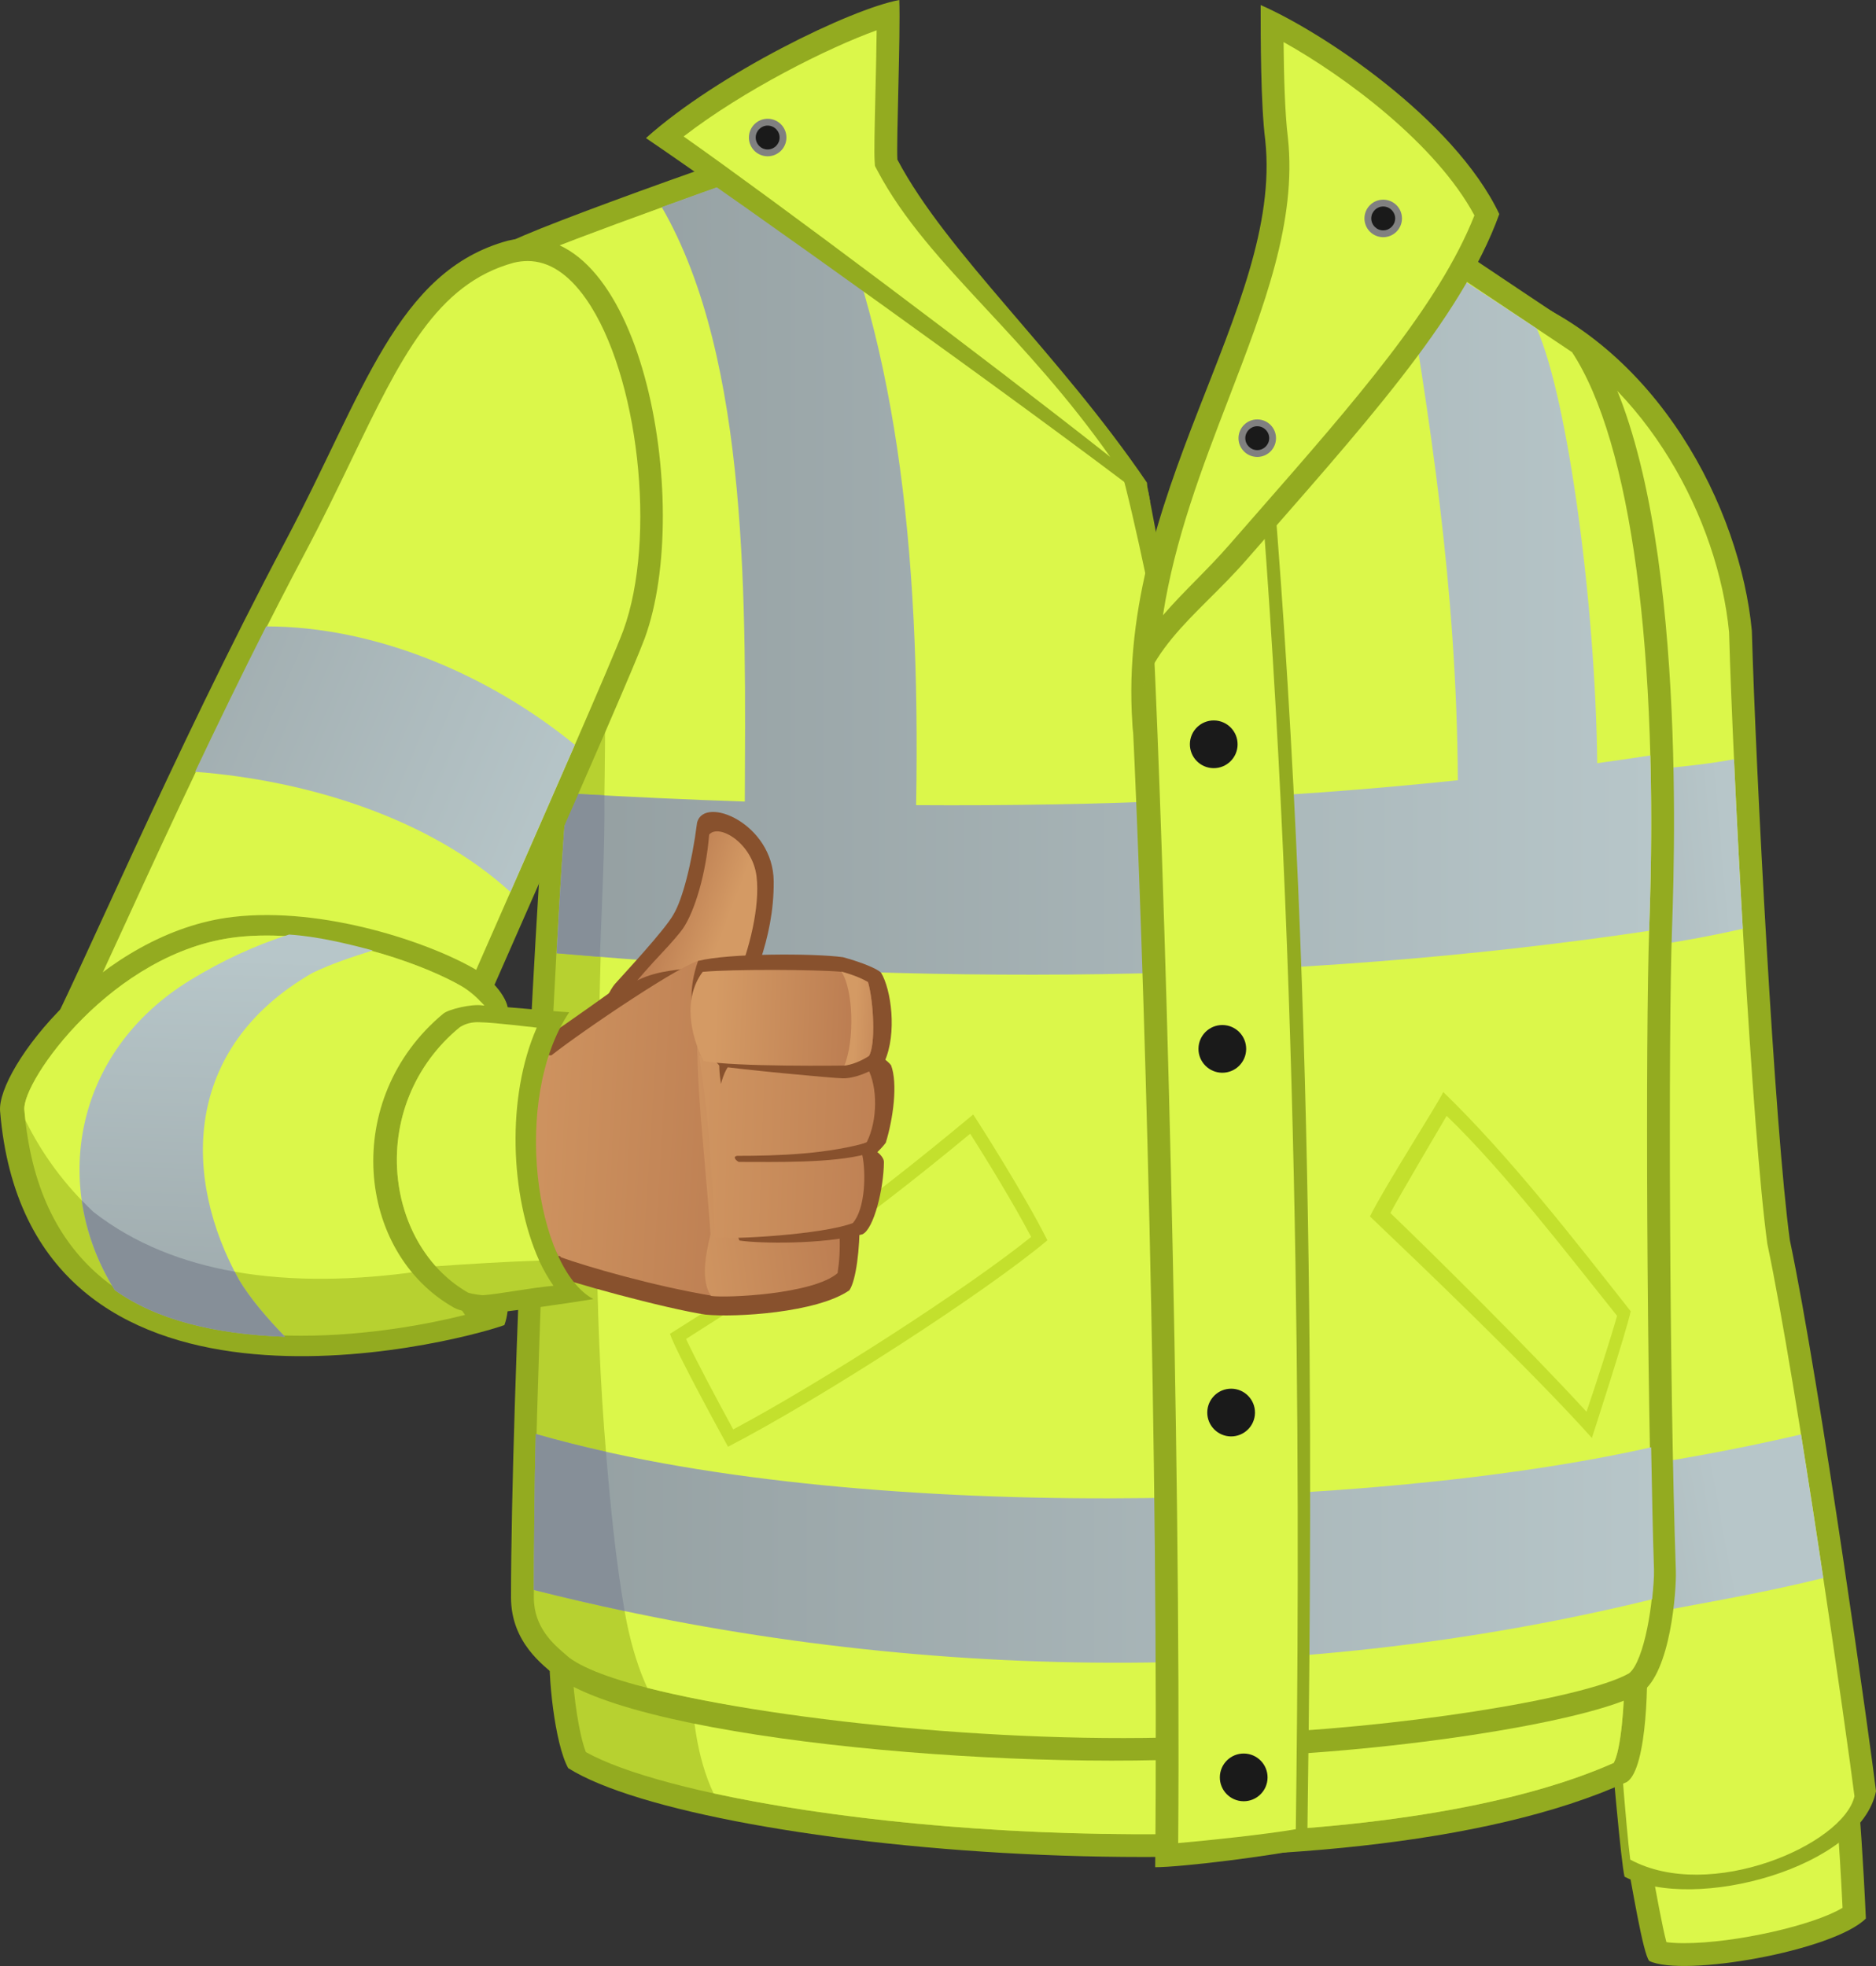 <?xml version="1.0" encoding="utf-8"?>
<!-- Generator: Adobe Illustrator 15.0.0, SVG Export Plug-In . SVG Version: 6.00 Build 0)  -->
<!DOCTYPE svg PUBLIC "-//W3C//DTD SVG 1.1//EN" "http://www.w3.org/Graphics/SVG/1.1/DTD/svg11.dtd">
<svg version="1.1" id="Capa_2" xmlns="http://www.w3.org/2000/svg" xmlns:xlink="http://www.w3.org/1999/xlink" x="0px" y="0px"
	 width="1195.828px" height="1253.212px" viewBox="0 0 1195.828 1253.212" enable-background="new 0 0 1195.828 1253.212"
	 xml:space="preserve">
<rect x="0" y="0" width="1195.828" height="1253.212" fill="#333333" stroke="none"/>
<g>
	<g>
		<path fill="#93AB20" d="M1035.537,1176.932c4.846,25.844,11.711,68.232,15.746,73.078c21.803,10.498,117.49-6.459,138.082-27.051
			c-1.615-36.338-4.037-69.044-4.846-77.924C1160.295,1147.861,1051.686,1173.702,1035.537,1176.932z"/>
		<path fill="#DBF74A" d="M1073.469,1238.674c-5.162,0-8.781-0.303-11.25-0.664c-2.713-10.232-6.742-32.607-9.328-46.936
			c-0.18-0.992-0.354-1.974-0.533-2.949c5.396-1.217,11.967-2.715,19.48-4.425c29.215-6.655,74.111-16.882,99.438-21.728
			c0.959,13.373,2.201,32.854,3.225,54.158C1156.449,1227.146,1106.457,1238.674,1073.469,1238.674L1073.469,1238.674z"/>
		<path fill="#93AB20" d="M959.227,184.916c97.711,34.723,150.197,139.699,157.465,217.219
			c2.422,87.21,14.535,318.154,24.223,388.407c19.381,92.056,52.49,329.46,54.914,351.263
			c-9.689,48.451-115.475,77.521-160.291,54.508C1027.057,1162.396,966.494,320.576,959.227,184.916z"/>
		<path fill="#DBF74A" d="M1039.172,1185.41c-10.537-81.705-52.725-788.594-64.096-977.943
			c74.873,37.601,120.199,123.736,127.096,195.557c2.51,89.481,14.75,319.941,24.346,389.504l0.07,0.509l0.104,0.501
			c18.477,87.767,51.311,318.102,55.406,351.5C1175.029,1175.796,1090.043,1212.867,1039.172,1185.41z"/>
		<linearGradient id="SVGID_1_" gradientUnits="userSpaceOnUse" x1="838.636" y1="1019.575" x2="1101.068" y2="971.126">
			<stop  offset="0" style="stop-color:#949FA1"/>
			<stop  offset="1" style="stop-color:#B7C6C9"/>
		</linearGradient>
		<path fill="url(#SVGID_1_)" d="M1148.059,914.391c-42.225,9.777-84.881,17.617-127.656,23.256
			c2.273,34.225,4.455,66.359,6.494,95.544c44.863-9.151,90.896-16.151,135.332-27.311
			C1157.758,976.092,1152.904,944.571,1148.059,914.391z"/>
		<linearGradient id="SVGID_2_" gradientUnits="userSpaceOnUse" x1="862.096" y1="563.592" x2="1100.464" y2="541.849">
			<stop  offset="0" style="stop-color:#949FA1"/>
			<stop  offset="1" style="stop-color:#B7C6C9"/>
		</linearGradient>
		<path fill="url(#SVGID_2_)" d="M1105.324,483.958c-29.387,5.704-74.492,8.016-112.443,11.995
			c2.102,34.387,4.287,76.113,6.516,112.132c37.947-1.978,74.957-7.812,111.525-16.028
			C1108.617,552.049,1106.896,518.994,1105.324,483.958z"/>
	</g>
	<g>
		<g>
			<path fill="#93AB20" d="M350.494,1049.679c-1.435,17.778,3.05,61.745,11.689,77.405c85.539,54.004,495.645,90.496,674.795,8.875
				c13.404-8.448,13.83-69.186,12.445-86.131C967.492,1052.816,404.572,1049.135,350.494,1049.679z"/>
			<path fill="#B7D130" d="M744.287,1169.139c-170.801,1.742-322.877-25.395-370.828-52.26c-4.334-11.148-7.84-35.005-8.574-52.719
				c29.027-0.023,89.896,0.203,163.458,0.482c162.028,0.605,383.935,1.438,481.886,0.439c9.846-0.1,18.281-0.215,25.25-0.351
				c0.176,22.049-2.299,51.146-6.871,59.052C965.48,1151.819,864.68,1167.914,744.287,1169.139z"/>
			<path fill="#DBF74A" d="M1035.479,1064.731c-6.969,0.136-15.404,0.251-25.25,0.351c-97.951,0.998-319.857,0.166-481.886-0.439
				c-32.403-0.123-62.331-0.236-88.173-0.322c0.855,27.563,3.607,55.43,14.699,78.846c71.869,15.658,176.541,27.123,289.418,25.973
				c120.393-1.225,221.193-17.319,284.32-45.355C1033.18,1115.877,1035.654,1086.78,1035.479,1064.731z"/>
		</g>
		<path fill="#93AB20" d="M853.848,107.396c-15.746,70.858-52.98,175.159-95.688,188.956
			c9.084,103.563,15.656,196.911,16.959,310.08c2.771,241.825,1.18,504.061,2.422,513.57
			c98.887-1.494,235.615-21.479,268.898-41.182c18.393-13.002,22.236-64.63,21.803-77.521c-4.143-120.337-4.84-342.613-2.449-408.96
			c2.4-66.359,7.783-289.854-53.27-378.354C965.283,182.494,872.018,120.114,853.848,107.396z"/>
		<path fill="#DBF74A" d="M791.303,1105.142c-2.35-57.489-13.762-285.231-13.762-497.499c0-41.787-0.926-91.484-3.029-144.139
			c-3.393-84.686-10.695-87.41-13.119-151.002c61.365-30.686,86.398-127.586,101.168-181.539
			c32.539,22.061,97.25,65.344,139.512,93.523c37.654,57.377,55.574,190.888,49.195,367.328
			c-2.465,68.398-1.613,291.979,2.447,409.984c0.602,17.842-5.426,56.996-15.279,64.859
			C1009.084,1083.303,886.615,1102.13,791.303,1105.142z"/>
		<path fill="#93AB20" d="M322.109,155.846c13.323-9.689,196.105-73.643,204.701-75.098
			c19.54,26.647,131.32,160.383,204.549,229.703c26.844,142.053,53.445,249.146,60.715,808.744
			c-129.195,11.307-382.533-8.589-438.473-51.275c-6.766-6.239-27.859-20.592-27.859-49.662
			c0-128.461,14.939-436.052,22.209-515.994c42.257-90.074,27.912-174.484-20.997-296.756
			C323.32,196.424,316.354,159.691,322.109,155.846z"/>
		<path fill="#B7D130" d="M362.877,1056.707c-0.756-0.672-1.627-1.422-2.594-2.248c-7.481-6.389-20.006-17.084-20.006-36.201
			c0-126.754,13.448-424.102,20.592-504.688c39.23-85.795,35.001-174.91-20.418-313.461c-2.547-6.359-5.942-25.51-6.055-34.441
			c24.936-11.641,143.34-53.826,183.166-66.926c17.28,47.031,92.079,195.658,194.57,224.256
			c14.156,53.293,49.662,207.125,62.986,272.532c2.422,127.182,14.973,320.102,14.531,507.515
			C632.998,1114.351,406.031,1088.847,362.877,1056.707z"/>
		<path fill="#DBF74A" d="M775.119,595.53c-13.324-65.407-47.24-257.392-64.803-310.687
			c-80.754-82.367-158.07-153.223-192.754-186.102c-39.826,13.1-158.23,55.285-183.166,66.926
			c0.112,8.932,3.508,28.082,6.055,34.441c36.373,90.934,50.693,160.57,45.15,221.952c1.98,193.078-18.4,386.159,9.182,579.238
			c2.111,23.215,6.983,51.021,17.814,74.619c86.373,22.063,253.535,38.463,377.053,29.548
			C790.092,918.055,777.541,722.712,775.119,595.53z"/>
		<linearGradient id="SVGID_3_" gradientUnits="userSpaceOnUse" x1="354.812" y1="359.804" x2="1052.532" y2="359.804">
			<stop  offset="0" style="stop-color:#949FA1"/>
			<stop  offset="1" style="stop-color:#B7C6C9"/>
		</linearGradient>
		<path fill="url(#SVGID_3_)" d="M1051.982,481.57c-11.273,1.739-22.566,3.339-33.857,4.922
			c-1.041-99.244-18.354-231.156-38.492-276.98c-32.186-21.491-59.506-38.897-87.428-57.704
			c19.57,116.183,36.354,223.034,37.076,345.566c-114.619,12.017-229.951,16.622-345.322,15.862
			c2.934-165.25-12.957-303.055-66.453-414.951c-25.5,8.725-62.521,21.609-95.67,33.74c56.404,97.634,53.395,255.506,52.932,378.928
			c-36.861-1.255-73.705-2.936-110.504-5.084c-1.096,2.568-2.223,5.14-3.395,7.701c-1.854,20.9-3.699,50.766-6.057,94.072
			c230.057,20.2,465.402,20.081,696.402-14.291c0.02-0.494,0.035-1.06,0.053-1.537
			C1052.678,552.851,1052.896,515.99,1051.982,481.57z"/>
		<path fill="#868F98" d="M385.252,506.963c-7.54-0.402-13.454-0.652-20.988-1.094c-1.096,2.568-2.223,5.14-3.395,7.701
			c-1.854,20.9-3.699,50.766-6.057,94.072c9.184,0.807,18.391,1.524,27.592,2.265C383.579,576.453,385.607,541.494,385.252,506.963z
			"/>
		<path fill="#93AB20" d="M731.107,307.658c0.807,8.883,0,0,2.02,12.111C653.559,258.674,467.87,126.104,411.742,88.016
			C457.77,46.834,542.557,5.651,573.242,0c0.807,22.608-1.936,90.154-1.212,101.744C603.561,161.45,674.758,224.864,731.107,307.658
			z"/>
		<path fill="#DBF74A" d="M707.723,291.289c-81.976-64.652-211.568-161.734-271.965-204.301
			C474.1,57.39,527.74,30.506,558.811,19.311c-0.125,11.969-0.466,26.529-0.782,39.998c-0.544,23.156-0.86,37.641-0.504,43.342
			l0.194,3.118l1.459,2.763c16.629,31.488,41.127,57.876,69.496,88.432C653.225,223.404,680.715,253.011,707.723,291.289z"/>
		<linearGradient id="SVGID_4_" gradientUnits="userSpaceOnUse" x1="340.289" y1="987.002" x2="1054.337" y2="987.002">
			<stop  offset="0" style="stop-color:#949FA1"/>
			<stop  offset="1" style="stop-color:#B7C6C9"/>
		</linearGradient>
		<path fill="url(#SVGID_4_)" d="M1053.1,1019.469c0.742-6.854,1.371-14.279,1.213-19.076c-0.789-22.902-1.275-48.881-1.816-77.825
			c-176.439,39.973-509.131,49.662-711.007-8.476c-0.862,33.703-1.14,74.833-1.2,99.406
			C571.771,1072.234,821.244,1076.32,1053.1,1019.469z"/>
		<path fill="#868F98" d="M341.489,914.092c-0.862,33.703-1.14,74.833-1.2,99.406c19.435,4.932,38.182,9.269,57.852,13.426
			c-5.691-32.822-9.076-67.221-11.883-101.486C371.602,922.133,355.052,917.995,341.489,914.092z"/>
		<path fill="#93AB20" d="M721.822,456.236c14.535-55.717,89.631-150.194,89.631-150.194
			c29.07,351.263,24.225,690.413,21.803,872.101c-21.803,4.846-79.941,12.113-96.898,12.113
			C738.781,928.625,729.09,606.432,721.822,456.236z"/>
		<path fill="#DBF74A" d="M751.02,1174.875c1.932-261.113-9.086-627.934-15.873-769.51c20.592-18.17,43.74-56.492,69.85-77.521
			c25.043,329.354,23.334,662.34,20.992,838.188C806.816,1169.354,770.195,1173.225,751.02,1174.875z"/>
		<path fill="#93AB20" d="M722.395,468.35c-14.121-151.729,95.713-271.064,84.121-378.979c-2.936-23.156-2.936-66.013-2.936-86.143
			c38.379,16.658,123.166,72.387,152.131,133.224c-24.262,67.353-89.873,138.624-161.215,220.462
			C762.01,394.182,724.926,415.477,722.395,468.35z"/>
		<path fill="#DBF74A" d="M741.297,392.23c7.527-48.801,25.07-94.402,42.23-138.986c22.197-57.683,43.162-112.164,37.438-165.426
			c-1.973-15.59-2.578-40.471-2.764-60.994c39.328,21.953,97.176,64.939,121.65,110.48
			c-22.691,57.389-76.395,118.736-138.262,189.411c-5.963,6.809-11.984,13.69-18.051,20.647
			c-7.004,8.037-14.271,15.43-21.297,22.578C754.994,377.316,747.861,384.576,741.297,392.23z"/>
		<g>
			<path fill="#1A1A1A" d="M777.568,1132.865c-0.076,8.393,6.672,15.264,15.064,15.34c8.412,0.074,15.281-6.672,15.357-15.064
				c0.076-8.404-6.68-15.273-15.072-15.35C784.516,1117.716,777.652,1124.453,777.568,1132.865z"/>
			<path fill="#1A1A1A" d="M769.553,900.296c-0.076,8.394,6.672,15.263,15.064,15.349c8.404,0.075,15.285-6.672,15.35-15.075
				c0.074-8.402-6.662-15.272-15.066-15.349C776.498,885.146,769.637,891.893,769.553,900.296z"/>
			<path fill="#1A1A1A" d="M763.949,668.469c-0.084,8.4,6.664,15.27,15.066,15.351c8.395,0.073,15.264-6.672,15.34-15.071
				c0.074-8.402-6.662-15.275-15.066-15.346C770.896,653.322,764.018,660.07,763.949,668.469z"/>
			<path fill="#1A1A1A" d="M758.471,474.309c-0.074,8.405,6.674,15.275,15.066,15.354c8.404,0.074,15.281-6.674,15.35-15.072
				c0.074-8.398-6.672-15.27-15.064-15.347C765.428,459.165,758.547,465.91,758.471,474.309z"/>
		</g>
		<g>
			<path fill="#808080" d="M789.457,279.209c-0.061,6.605,5.248,12.008,11.854,12.07c6.6,0.059,12.002-5.248,12.061-11.852
				c0.064-6.605-5.236-12.008-11.844-12.07C794.924,267.299,789.516,272.605,789.457,279.209z"/>
			<path fill="#1A1A1A" d="M801.344,286.936c-4.191-0.039-7.58-3.487-7.543-7.688c0.035-4.162,3.453-7.543,7.613-7.543
				c4.271,0.037,7.656,3.486,7.617,7.688c-0.041,4.156-3.453,7.542-7.617,7.542H801.344z"/>
		</g>
		<g>
			<path fill="#808080" d="M869.75,139.125c-0.061,6.605,5.244,12.008,11.848,12.074c6.605,0.058,12.014-5.25,12.066-11.854
				c0.057-6.605-5.248-12.007-11.844-12.071C875.211,127.216,869.814,132.521,869.75,139.125z"/>
			<path fill="#1A1A1A" d="M881.631,146.854c-4.195-0.037-7.578-3.49-7.535-7.69c0.031-4.157,3.451-7.542,7.611-7.542
				c4.266,0.035,7.65,3.484,7.619,7.686c-0.043,4.162-3.457,7.547-7.619,7.547H881.631z"/>
		</g>
		<g>
			<path fill="#C3E02D" d="M427.059,850.253c4.115,12.335,37.014,71.972,37.014,71.972
				c59.627-30.854,164.494-98.702,203.561-131.598c-14.393-28.791-43.182-74.026-47.291-80.192
				C546.318,772.115,499.024,805.016,427.059,850.253z"/>
			<path fill="#DBF74A" d="M467.391,911.184c-10.723-19.625-24.307-45.162-30.068-57.672c63.91-40.334,111.255-73.02,181.125-130.82
				c8.895,14.023,27.047,43.338,38.832,65.792C616.708,821.174,524.92,880.486,467.391,911.184z"/>
		</g>
		<g>
			<path fill="#C3E02D" d="M1039.461,835.877c-2.756,13.035-24.734,80.754-24.734,80.754
				c-37.553-42.008-111.068-112.261-141.479-141.229c10.133-20.278,43.963-72.786,46.709-79.304
				C961.961,736.656,1004.697,791.697,1039.461,835.877z"/>
			<path fill="#DBF74A" d="M1011.305,899.924c-36.133-39.34-94.178-97.045-125.021-126.693c5.451-10.416,35.85-61.926,35.85-61.926
				c36.73,35.367,77.775,88.95,108.639,127.473C1027.539,850.457,1017.754,881.113,1011.305,899.924z"/>
		</g>
		<g>
			<path fill="#808080" d="M477.377,87.557c-0.064,6.605,5.24,12.012,11.847,12.07c6.604,0.059,12.011-5.25,12.069-11.85
				c0.061-6.607-5.242-12.012-11.847-12.068C482.838,75.643,477.436,80.951,477.377,87.557z"/>
			<path fill="#1A1A1A" d="M489.262,95.283c-4.197-0.04-7.58-3.484-7.54-7.689c0.033-4.155,3.448-7.541,7.613-7.541
				c4.265,0.041,7.65,3.484,7.612,7.684c-0.037,4.162-3.455,7.547-7.612,7.547H489.262z"/>
		</g>
	</g>
	<g>
		<path fill="#93AB20" d="M323.725,153.424c-71.06,19.38-91.805,97.359-142.121,192.187
			C110.277,480.035,47.154,629.445,28.984,662.148c32.878,6.574,224.082,50.874,245.885,58.141
			c14.535-35.125,123.953-280.605,136.064-313.311C442.428,320.98,408.512,132.832,323.725,153.424z"/>
		<path fill="#DBF74A" d="M266.5,702.828c-42.726-11.283-164.565-39.614-216.008-50.943c6.981-14.438,16.281-34.689,27.68-59.505
			c30.014-65.358,71.123-154.868,116.271-239.956c10.921-20.584,20.283-40,29.333-58.774
			c31.55-65.44,54.344-112.722,103.772-126.202c2.755-0.664,5.854-1.053,8.816-1.053c13.473,0,26.008,8.164,37.258,24.266
			c33.46,47.887,45.182,152.559,23.663,211.32c-7.241,19.552-51.536,120.256-87.128,201.175
			C291.707,645.104,275.264,682.48,266.5,702.828z"/>
		<linearGradient id="SVGID_5_" gradientUnits="userSpaceOnUse" x1="-6.944" y1="369.352" x2="362.073" y2="524.728">
			<stop  offset="0" style="stop-color:#949FA1"/>
			<stop  offset="1" style="stop-color:#B7C6C9"/>
		</linearGradient>
		<path fill="url(#SVGID_5_)" d="M169.643,399.309c-15.836,31.263-31.188,62.986-45.271,92.66
			c72.1,5.568,149.53,29.711,200.978,76.637c14.204-32.313,28.746-65.462,41.078-93.816
			C311.383,429.752,238.799,399.251,169.643,399.309z"/>
	</g>
</g>
<g>
	<path fill="#88512D" d="M435.433,808.234c-9.522,0-40.015,2.965-69.851,4.369c-109.936,5.161-208.775,15.873-247.668,0.791
		c-28.752-11.148-49.554-28.868-61.126-39.69C30.547,749.173,19.4,729.318,22.883,707.02
		c3.714-23.807,51.763-108.352,136.334-88.705c44.223,0.747,110.924,31.547,110.924,31.547s68.168,13.104,135.217,15.727
		C411.248,698.623,435.051,760.18,435.433,808.234z"/>
	<linearGradient id="SVGID_6_" gradientUnits="userSpaceOnUse" x1="228.862" y1="943.567" x2="219.195" y2="637.436">
		<stop  offset="6.030000e-006" style="stop-color:#B5744C"/>
		<stop  offset="0.309" style="stop-color:#BF8154"/>
		<stop  offset="1" style="stop-color:#D49A64"/>
	</linearGradient>
	<path fill="url(#SVGID_6_)" d="M128.23,803.86c-23.943-7.253-52.641-31.491-63.21-41.47
		c-23.271-21.934-30.951-37.229-28.072-53.779c2.158-12.403,35.21-92.702,118.55-94.464c40.324,0.8,107.638,44.046,108.176,44.349
		c0,0,46.419,13.408,131.891,17.432c4.131,24.684,12.277,77.903,13.989,121.854c-1.728,0.246-15.338-0.142-53.497,2.917
		C262.518,808.174,169.012,815.175,128.23,803.86z"/>
</g>
<g>
	<g>
		<path fill="#88512D" d="M371.684,671.686c6.106-13.08,14.103-37.267,20.287-44.443c3.632-4.186,32.273-34.719,37.514-44.646
			c5.488-9.279,11.499-31.912,14.881-58.348c4.696-17.44,48.493,0.777,48.819,37.504c0.335,37.664-15.293,68.203-23.815,87.522
			C460.105,652.144,378.445,669.158,371.684,671.686z"/>
		
			<linearGradient id="SVGID_7_" gradientUnits="userSpaceOnUse" x1="444.418" y1="303.533" x2="493.261" y2="319.407" gradientTransform="matrix(0.999 0.053 -0.053 0.999 -19.239 260.339)">
			<stop  offset="6.030000e-006" style="stop-color:#B5744C"/>
			<stop  offset="0.309" style="stop-color:#BF8154"/>
			<stop  offset="1" style="stop-color:#D49A64"/>
		</linearGradient>
		<path fill="url(#SVGID_7_)" d="M388.007,655.779c4.183-10.879,11.672-21.843,15.735-27.646
			c2.076-2.955,11.504-13.654,17.602-20.059c6.592-6.945,12.109-13.454,13.887-16.025c7.553-10.916,14.883-35.269,16.797-60.027
			c6.207-7.338,27.668,5.482,30.225,26.648c2.317,19.253-4.686,47.027-12.92,66.361c0,0,15.247,0.748,15.86,5.108
			C483.09,630.708,410.934,650.174,388.007,655.779z"/>
	</g>
	<g>
		<path fill="#88512D" d="M347.319,661.772c15.474-10.329,45.251-31.751,45.251-31.751s7.94-2.373,14.033-5.265
			c14.413-6.798,25.158-5.866,41.048-9.028c33.355,3.295,52.425-4.487,88.331,3.707c14.735,44.998,11.424,91.201,11.974,159.618
			c0.128,16.238-2.116,37.001-6.552,43.464c-20.632,14.292-72.51,17.416-91.681,15.484c-24.722-3.654-89.313-21.189-100.021-26.197
			C367.564,799.894,390.318,725.962,347.319,661.772z"/>
		<linearGradient id="SVGID_8_" gradientUnits="userSpaceOnUse" x1="532.905" y1="724.239" x2="292.375" y2="709.412">
			<stop  offset="6.030000e-006" style="stop-color:#B5744C"/>
			<stop  offset="0.309" style="stop-color:#BF8154"/>
			<stop  offset="1" style="stop-color:#D49A64"/>
		</linearGradient>
		<path fill="url(#SVGID_8_)" d="M454.486,826.092c-38.102-6.344-80.242-18.652-96.837-24.598
			c-15.087-14.288-30.171-94.475-6.356-128.605c19.666-15.566,86.41-60.725,95.473-60.648c33.936,2.916,62.76,4.483,95.246,11.877
			c5.234,49.907-5.207,167.994-20.09,193.377C515.438,821.296,482.131,824.955,454.486,826.092z"/>
		
			<linearGradient id="SVGID_9_" gradientUnits="userSpaceOnUse" x1="600.321" y1="416.752" x2="455.97" y2="444.248" gradientTransform="matrix(0.999 0.053 -0.053 0.999 -19.239 260.339)">
			<stop  offset="6.030000e-006" style="stop-color:#B5744C"/>
			<stop  offset="0.309" style="stop-color:#BF8154"/>
			<stop  offset="1" style="stop-color:#D49A64"/>
		</linearGradient>
		<path fill="url(#SVGID_9_)" d="M542.012,624.117c-32.486-7.394-48.791-6.467-82.721-9.383c-0.174,0-12.5,4.9-12.688,4.914
			c-5.998,55.72,1.535,98.496,6.297,167.155c-3.174,13.09-6.351,29.772,0.396,39.288c9.328,1.434,64.948-0.966,80.613-14.533
			c1.261-8.716,1.536-13.483,1.33-25.252C534.596,749.665,547.007,671.69,542.012,624.117z"/>
		<path fill="#88512D" d="M462.885,669.158c5.367,2.178,72.843-5.208,83.464-4.352c5.541,1.719,18.082,9.672,21.651,14.227
			c4.372,11.702,1.389,33.942-3.375,49.418c-2.027,2.774-5.357,5.961-5.357,5.961s4.355,3.209,4.166,6.543
			c-0.106,16.251-6.289,42.407-13.689,45.849c-25.752,6.646-65.953,5.88-78.388,3.972
			C466.396,782.046,463.462,684.477,462.885,669.158z"/>
		
			<linearGradient id="SVGID_10_" gradientUnits="userSpaceOnUse" x1="663.579" y1="441.693" x2="457.935" y2="445.726" gradientTransform="matrix(0.999 0.053 -0.053 0.999 -19.239 260.339)">
			<stop  offset="6.030000e-006" style="stop-color:#B5744C"/>
			<stop  offset="0.309" style="stop-color:#BF8154"/>
			<stop  offset="1" style="stop-color:#D49A64"/>
		</linearGradient>
		<path fill="url(#SVGID_10_)" d="M455.287,788.787c0.791-22.231-1.893-36.377-2.387-51.602c-1.437-20.791-3.969-42.07-7.141-64.297
			c7.496,0.388,17.099,5.344,17.099,5.344s41.386,0.971,60.69,1.805c5.655,2.594,25.563-0.029,29.711,1.372
			c5.975,11.06,6.408,32.362-0.736,46.646c-4.682,2.418-15.273,4.809-15.273,4.809s6.146,2.221,12.36,3.187
			c2.497,11.589,2.014,34.464-6.02,43.61C524.385,786.96,466.482,790.32,455.287,788.787z"/>
		<path fill="#88512D" d="M469.965,736.793c-3.172,0.393-0.895,2.982,0.895,3.863c23.813,0,59.536,0.899,81.281-4.967
			c1.219-2.319,3.145-5.889,4.066-8.393C528.607,735.898,494.97,736.793,469.965,736.793z"/>
		<path fill="#88512D" d="M466.986,677.329c-1.55-0.397-6.705-3.527-7.955-3.589c-0.973,4.706-0.496,10.23,0.516,17.203
			C461.332,684.396,463.714,679.033,466.986,677.329z"/>
		<path fill="#88512D" d="M444.96,612.566c19.052-4.961,73.823-4.961,92.486-2.386c12.298,3.371,22.117,7.542,24.202,9.923
			c6.328,10.443,10.418,38.397,2.084,56.865c-8.338,6.533-19.021,10.41-26.196,10.41c-6.104,0-68.89-5.975-78.669-7.76
			C451.18,671.265,432.502,647.949,444.96,612.566z"/>
		<linearGradient id="SVGID_11_" gradientUnits="userSpaceOnUse" x1="566.891" y1="651.215" x2="455.438" y2="647.056">
			<stop  offset="6.030000e-006" style="stop-color:#B5744C"/>
			<stop  offset="0.309" style="stop-color:#BF8154"/>
			<stop  offset="1" style="stop-color:#D49A64"/>
		</linearGradient>
		<path fill="url(#SVGID_11_)" d="M538.632,679.241c0,0-70.155,0.985-90.099-2.878c-7.879-15.098-13.775-39.355-0.599-56.856
			c19.452-1.784,72.971-1.453,88.048-0.071c6.744,2.191,11.08,3.934,17.332,6.613c3.543,12.375,4.982,39.852,0.594,47.038
			C548.55,676.671,538.632,679.241,538.632,679.241z"/>
		<linearGradient id="SVGID_12_" gradientUnits="userSpaceOnUse" x1="577.634" y1="651.627" x2="545.246" y2="649.741">
			<stop  offset="6.030000e-006" style="stop-color:#B5744C"/>
			<stop  offset="0.309" style="stop-color:#BF8154"/>
			<stop  offset="1" style="stop-color:#D49A64"/>
		</linearGradient>
		<path fill="url(#SVGID_12_)" d="M553.314,626.049c-6.344-3.967-16.848-6.703-17.061-6.74c7.738,11.11,8.531,44.059,1.982,59.933
			c4.289-0.407,10.313-2.57,15.672-6.154C558.297,665.9,556.857,638.424,553.314,626.049z"/>
	</g>
</g>
<g>
	<path fill="#93AB20" d="M16.873,714.233c-2.422-27.858,45.184-115.069,122.741-115.069c45.22,0,90.438,32.302,123.548,41.992
		c26.244,7.672,81.961,16.148,81.961,16.148c-42.395,44.816-27.859,135.66,3.634,157.463
		c-39.972,6.057-177.231,25.627-233.772,6.057C83.492,809.922,21.719,769.951,16.873,714.233z"/>
	<path fill="#DBF74A" d="M187.697,814.779c-30.353,0-53.217-2.588-67.959-7.691c-25.903-8.967-84.123-45.113-88.385-94.113
		c-0.733-8.434,8.527-35.367,26.702-56.477c12.288-14.275,39.513-41.688,79.942-43.605c33.413-1.584,74.291,21.803,109.012,35.531
		c29.878,8.881,55.221,13.131,74.293,16.148c-12.289,22.732-19.326,55.434-16.108,86.32c2.117,20.334,7.767,38.857,15.829,53.182
		C269.408,811.096,223.701,814.779,187.697,814.779z"/>
	<linearGradient id="SVGID_13_" gradientUnits="userSpaceOnUse" x1="141.143" y1="926.995" x2="182.54" y2="643.306">
		<stop  offset="0" style="stop-color:#949FA1"/>
		<stop  offset="1" style="stop-color:#B7C6C9"/>
	</linearGradient>
	<path fill="url(#SVGID_13_)" d="M173.932,618.143c-50.243,25.615-85.807,76.997-74.693,140.906
		c4.727,17.332,13.547,35.023,23.922,49.662c14.771,4.6,35.699,6.662,64.5,6.662c9.635,0,20.236-0.389,31.188-0.908
		c-27.257-31.713-28.938-90.025-8.176-128.09c10.651-17.043,26.462-28.482,44.011-35.934c-2.388-0.668-8.254-2.705-10.701-3.433
		C220.865,637.867,198.484,625.625,173.932,618.143z"/>
</g>
<g>
	<path fill="#999999" d="M16.873,714.233c-2.422-27.858,45.184-115.069,122.741-115.069c45.22,0,90.438,32.302,123.548,41.992
		c26.244,7.672,81.961,16.148,81.961,16.148c-42.395,44.816-27.859,135.66,3.634,157.463
		c-39.972,6.057-177.231,25.627-233.772,6.057C83.492,809.922,21.719,769.951,16.873,714.233z"/>
	<path fill="#FFFFFF" d="M187.697,814.779c-30.353,0-53.217-2.588-67.959-7.691c-25.903-8.967-84.123-45.113-88.385-94.113
		c-0.733-8.434,8.527-35.367,26.702-56.477c12.288-14.275,39.513-41.688,79.942-43.605c33.413-1.584,74.291,21.803,109.012,35.531
		c29.878,8.881,55.221,13.131,74.293,16.148c-12.289,22.732-19.326,55.434-16.108,86.32c2.117,20.334,7.767,38.857,15.829,53.182
		C269.408,811.096,223.701,814.779,187.697,814.779z"/>
</g>
<g>
	<g>
		<path fill="#93AB20" d="M0.056,708.348c-2.253-27.116,64.552-114.068,148.466-123.849c57.828-6.737,125.662,16.441,154.91,33.679
			c13.193,7.771,22.475,22.188,19.889,27.62c-51.637,33.677,13.93,156.856-1.819,198.889
			C287.938,856.639,18.134,925.62,0.056,708.348z"/>
		<path fill="#B7D130" d="M192.114,851.459c-109.237,0-168.653-48.456-176.606-144.021c-1.52-18.304,56.43-100.857,135.138-110.025
			c6.108-0.712,12.6-1.071,19.302-1.071c50.57,0,103.264,19.943,124.598,32.512c5.354,3.156,8.934,6.375,11.029,8.73
			c-26.486,22.779-33.844,61.416-35.848,83.6c-3.406,37.712,3.958,85.273,26.717,117.016
			C273.061,844.093,234.07,851.459,192.114,851.459z"/>
		<path fill="#DBF74A" d="M280.878,808.327c-10.433-27.775-13.603-59.999-11.151-87.144c2.004-22.184,12.572-57.451,39.059-80.232
			c-2.096-2.354-8.886-8.941-14.24-12.098c-21.334-12.568-74.027-32.512-124.598-32.512c-6.702,0-13.193,0.359-19.302,1.071
			c-78.708,9.168-136.657,91.722-135.138,110.025c0.188,2.251,0.434,4.453,0.68,6.653c10.591,21.67,25.37,41.629,43.252,58.355
			C119.24,819.168,203.764,821.285,280.878,808.327z"/>
		<linearGradient id="SVGID_14_" gradientUnits="userSpaceOnUse" x1="135.411" y1="931.263" x2="146.359" y2="609.397">
			<stop  offset="0" style="stop-color:#949FA1"/>
			<stop  offset="1" style="stop-color:#B7C6C9"/>
		</linearGradient>
		<path fill="url(#SVGID_14_)" d="M121.405,624.695c-75.704,46.335-88.677,133.352-48.192,197.72
			c26.664,18.995,63.591,28.116,108.441,29.695c-11.074-11.403-22.249-24.407-29.264-36.21
			c-36.146-65.186-36.146-147.746,46.473-195.551c11.897-5.839,26.221-10.568,38.727-14.486c-16.338-4.39-35.297-8.97-53.358-10.137
			C163.004,602.445,141.361,612.484,121.405,624.695z"/>
		<path fill="#868F98" d="M52.109,765.169c2.826,19.923,9.911,39.452,21.104,57.246c26.664,18.995,63.591,28.116,108.441,29.695
			c-11.074-11.403-22.249-24.407-29.264-36.21c-0.965-1.748-1.893-3.506-2.813-5.271c-32.986-5.836-63.938-17.711-90.139-38.182
			C56.927,770.092,54.5,767.648,52.109,765.169z"/>
	</g>
	<g>
		<path fill="#93AB20" d="M378.23,828.091c-36.795-19.619-52.422-127.236-15.415-182.827c-11.835-0.656-41.314-3.681-55.083-4.336
			c-6.885-1.146-21.73,2.372-25.172,5.232c-65.244,54.195-55.512,152.404,6.975,187.502c3.137,1.77,10.023,3.16,17.767,3.814
			C323.656,836.497,366.615,830.053,378.23,828.091z"/>
		<path fill="#B7D130" d="M307.602,825.645c-5.232-0.525-8.258-1.306-9.166-1.622c-24.355-13.83-41.057-40.665-44.707-71.874
			c-4.363-37.295,10.375-73.636,39.441-97.377c2.232-0.933,8.077-2.297,11.395-2.297c8.455,1.343,21.426,1.783,33.972,2.211
			c0.472,0.014,0.944,0.033,1.421,0.045c-22.74,51.646-13.646,127.016,12.838,164.881
			C336.476,821.141,317.985,824.982,307.602,825.645z"/>
		<path fill="#DBF74A" d="M342.158,655.074c-0.469-0.021-26.945-3.293-36.145-3.436c-5.006-0.343-9.682,0.984-12.844,3.133
			c-29.066,23.741-43.805,60.082-39.441,97.377c2.49,21.299,11.07,40.556,24.001,55.032c21.821-1.481,43.908-2.882,65.957-3.615
			C325.193,762.525,322.646,699.4,342.158,655.074z"/>
	</g>
</g>
</svg>
